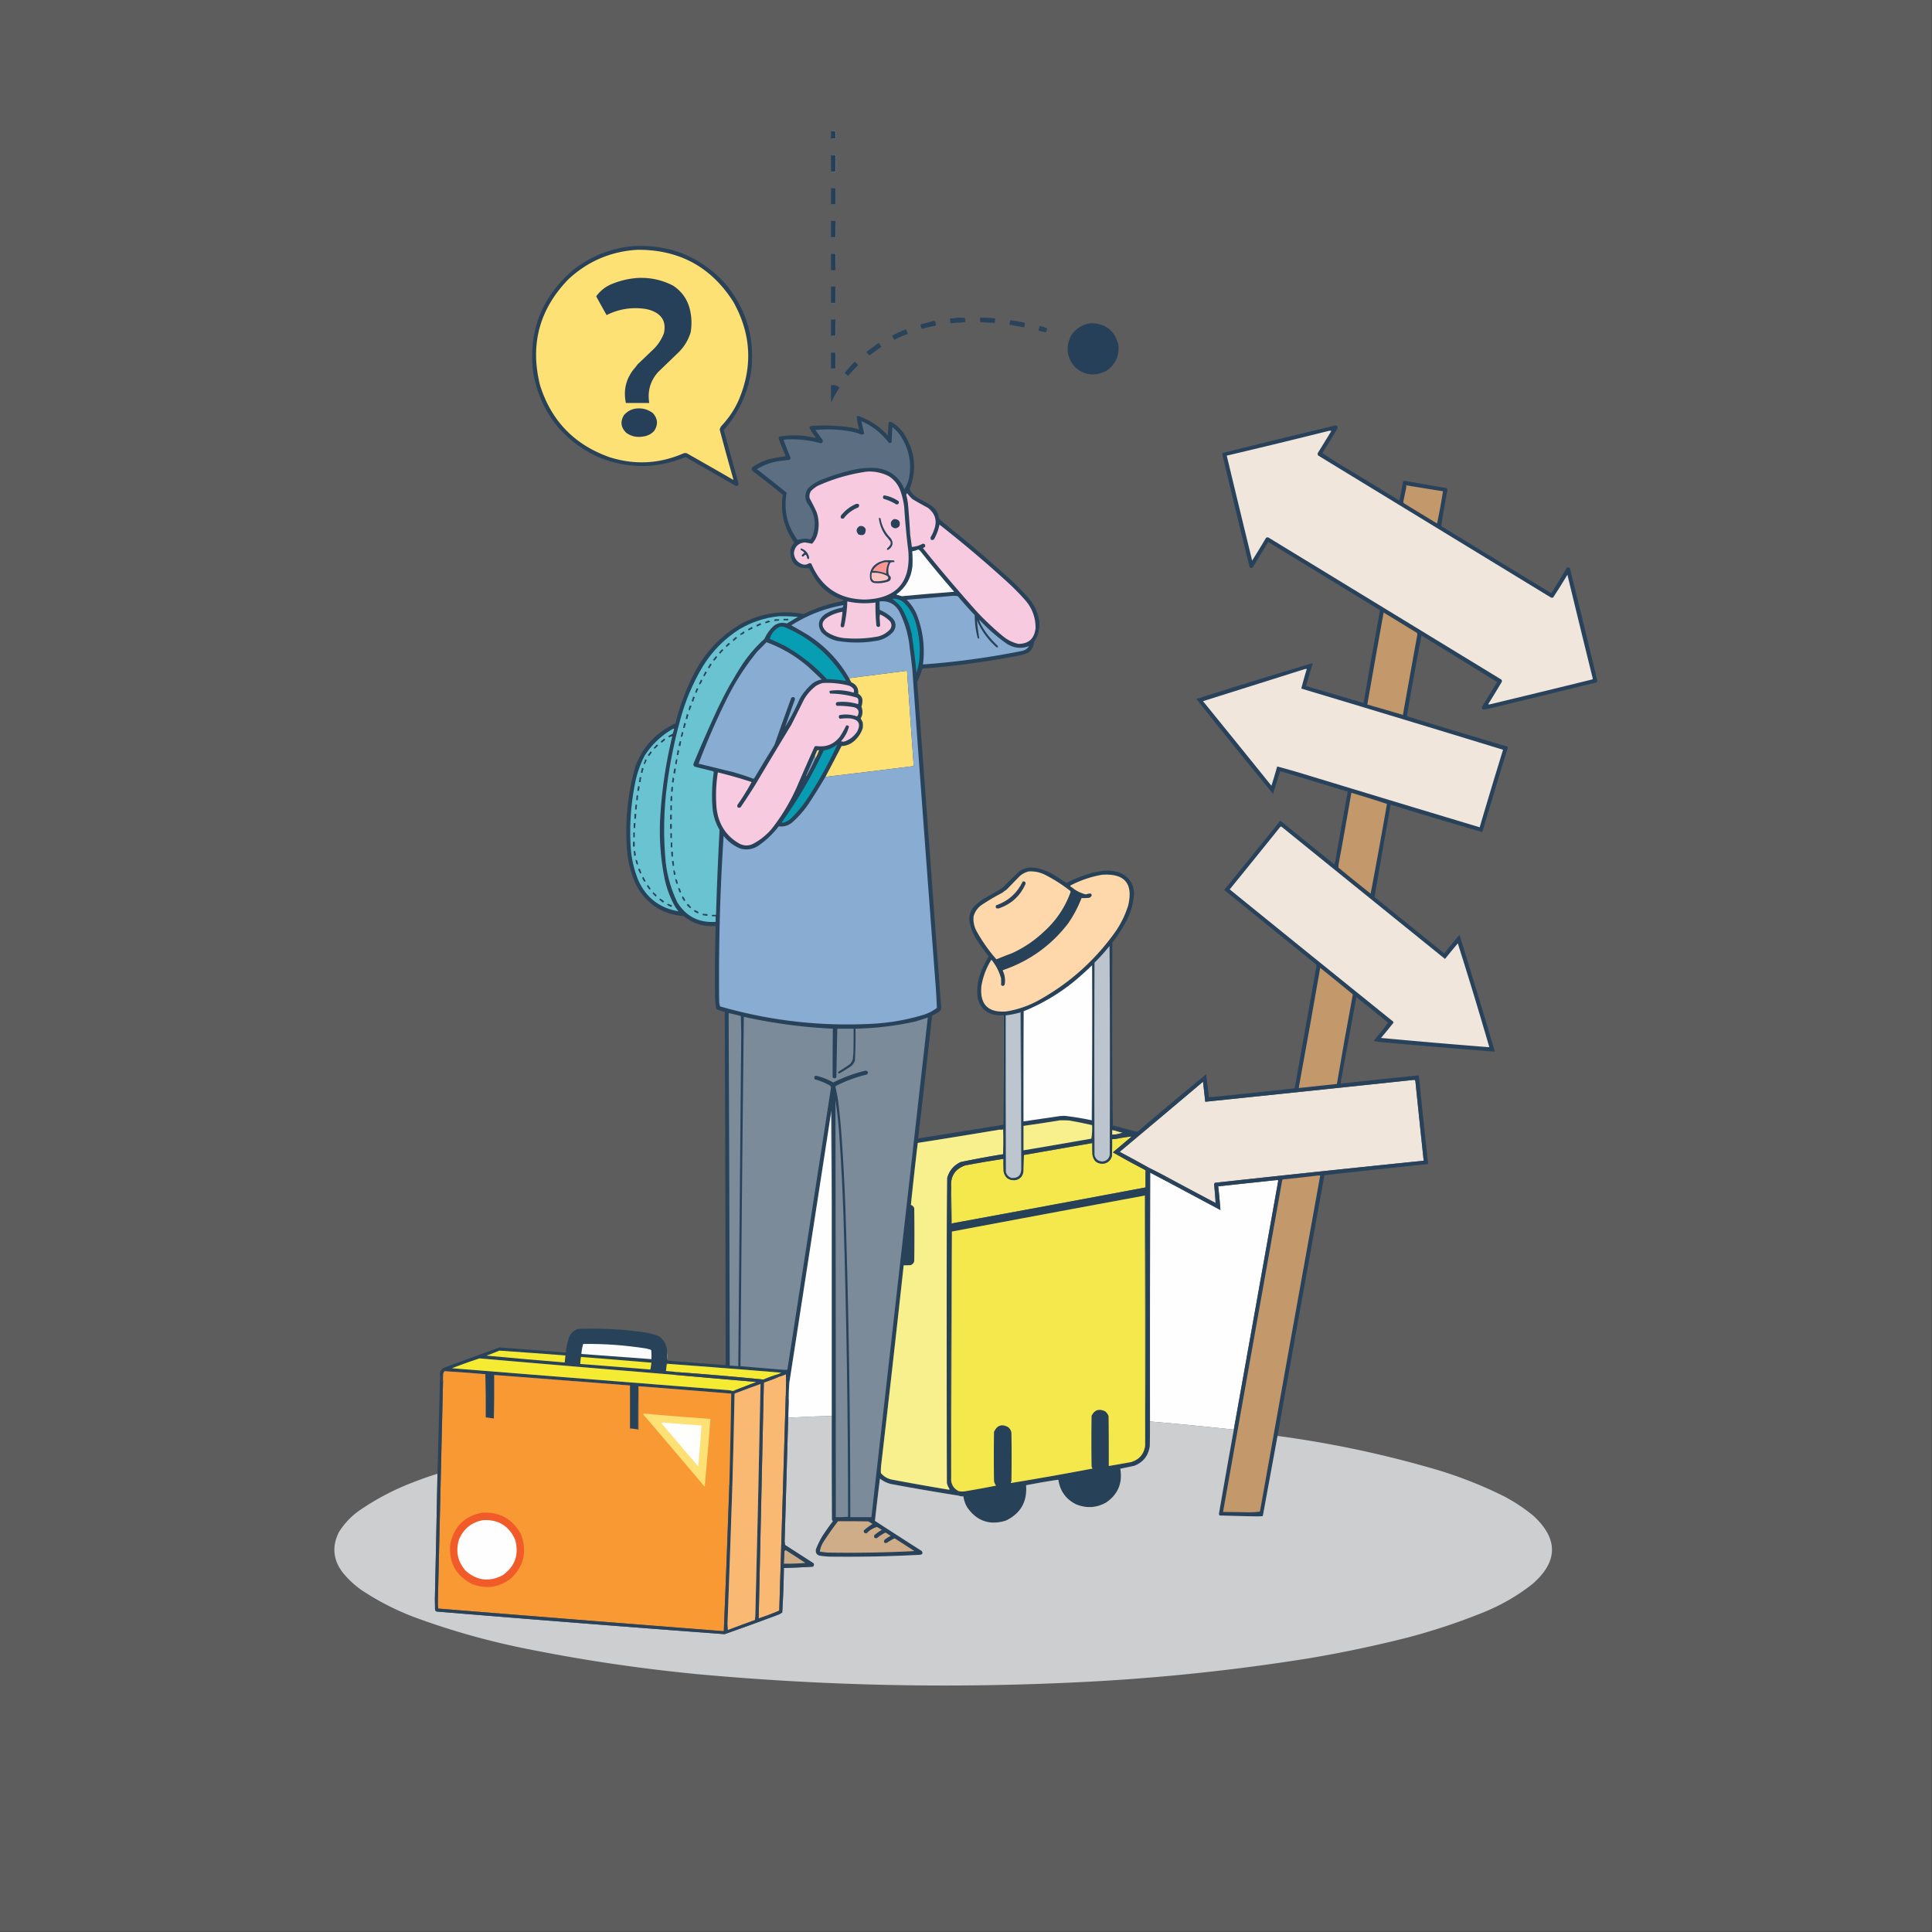 <svg xmlns="http://www.w3.org/2000/svg" width="5209" height="5209" style="shape-rendering:geometricPrecision;text-rendering:geometricPrecision;image-rendering:optimizeQuality;fill-rule:evenodd;clip-rule:evenodd">
    <rect width="100%" height="100%" fill="#333333" stroke="none"/>
    <path style="opacity:.206" fill="#fefefe" d="M-.5-.5h5209v5209H-.5V-.5Z"/>
    <path style="opacity:1" fill="#254058" d="M2240.5 353.5h12v20h-12v-20Z"/>
    <path style="opacity:1" fill="#6e7f90" d="M2240.5 353.5c4.13-.985 8.47-1.318 13-1v22c-4.53.318-8.87-.015-13-1h12v-20h-12ZM2240.5 418.5c4.13-.985 8.47-1.318 13-1v46c-4.53.318-8.87-.015-13-1h12v-44h-12Z"/>
    <path style="opacity:1" fill="#254058" d="M2240.5 418.5h12v44h-12v-44Z"/>
    <path style="opacity:1" fill="#5a6d81" d="M2240.5 507.5c4.13-.985 8.47-1.318 13-1v45c-4.53.318-8.87-.015-13-1h12v-43h-12Z"/>
    <path style="opacity:1" fill="#254058" d="M2240.5 507.5h12v43h-12v-43ZM2252.5 595.5v44h-12v-44h12Z"/>
    <path style="opacity:1" fill="#617286" d="M2252.5 595.5c1 14.824 1.33 29.824 1 45-4.53.318-8.87-.015-13-1h12v-44Z"/>
    <path style="opacity:1" fill="#667789" d="M2240.5 684.5c4.13-.985 8.47-1.318 13-1 .33 15.176 0 30.176-1 45v-44h-12Z"/>
    <path style="opacity:1" fill="#29425a" d="M1706.5 663.5c97.05-5.388 178.88 26.945 245.5 97 58.61 67.725 83.28 146.391 74 236-8.66 61.98-33.5 116.31-74.5 163 13.33 48.34 26.67 96.68 40 145-.68 4.85-3.34 6.69-8 5.5-45.04-25.85-90.04-51.68-135-77.5-80.68 32.71-161.02 31.88-241-2.5-92.96-45.67-149.46-119.51-169.5-221.5-14.62-111.857 20.21-204.69 104.5-278.5 48-38.498 102.67-60.664 164-66.5Z"/>
    <path style="opacity:1" fill="#fde175" d="M1718.5 673.5c112.39-.738 198.56 45.929 258.5 140 49.04 87.49 53.37 177.157 13 269-11.48 24.47-26.48 46.47-45 66-2.32 2.97-3.82 6.3-4.5 10 11.89 44.99 24.23 89.82 37 134.5-.33.17-.67.33-1 .5a13365 13365 0 0 0-125-71.5c-2.67-.67-5.33-.67-8 0-64.86 28.49-131.2 32.15-199 11-95.35-33.35-158.18-98.18-188.5-194.5-27.31-109.597-1.81-204.764 76.5-285.5 52.4-48.695 114.4-75.195 186-79.5Z"/>
    <path style="opacity:1" fill="#254058" d="M2240.5 684.5h12v44h-12v-44Z"/>
    <path style="opacity:1" fill="#264059" d="M1717.5 749.5c34.26-1.96 66.59 4.874 97 20.5 24.88 16.256 40.38 39.09 46.5 68.5 4.06 19.297 4.39 38.631 1 58-6.34 20.35-17 38.017-32 53-18.69 18.028-37.36 36.028-56 54-20.88 23.85-28.71 51.52-23.5 83h-63c-6.9-32.72-.4-62.39 19.5-89a203.94 203.94 0 0 0 12-15l45-43c11.44-11.873 20.11-25.54 26-41 6.49-29.184-4.01-49.351-31.5-60.5a97.757 97.757 0 0 0-25-6c-34.44-3.761-67.11 2.073-98 17.5a3651.007 3651.007 0 0 1-28-50.5c11.26-15.643 25.93-26.976 44-34 21.34-8.563 43.34-13.729 66-15.5Z"/>
    <path style="opacity:1" fill="#617285" d="M2252.5 772.5c1 14.824 1.33 29.824 1 45-4.53.318-8.87-.015-13-1h12v-44Z"/>
    <path style="opacity:1" fill="#254058" d="M2252.5 772.5v44h-12v-44h12Z"/>
    <path style="opacity:1" fill="#28425b" d="M2642.5 856.5c13.72-.192 27.39.474 41 2a54.784 54.784 0 0 0-1 12c-13.34-.549-26.67-1.216-40-2v-12Z"/>
    <path style="opacity:1" fill="#28435b" d="M2581.5 856.5c6.67-.166 13.34 0 20 .5.96 3.73 1.29 7.563 1 11.5l-40 3c-.43-4.324-.76-8.658-1-13 6.89.103 13.55-.564 20-2Z"/>
    <path style="opacity:1" fill="#254058" d="M2252.5 861.5v44h-12v-44h12Z"/>
    <path style="opacity:1" fill="#68798b" d="M2252.5 861.5c1 14.824 1.33 29.824 1 45-4.53.318-8.87-.015-13-1h12v-44Z"/>
    <path style="opacity:1" fill="#29435c" d="M2723.5 863.5a323.292 323.292 0 0 1 38 6.5c1.08.674 1.75 1.674 2 3-.75 3.163-1.42 6.33-2 9.5-13.36-2.147-26.7-4.481-40-7 .8-3.976 1.46-7.976 2-12Z"/>
    <path style="opacity:1" fill="#28425a" d="M2516.5 865.5c2.27-.359 4.1.308 5.5 2a98.56 98.56 0 0 0 1.5 8 4.942 4.942 0 0 1-1 2.5 415.775 415.775 0 0 0-36 8.5c-.67-.333-1.33-.667-2-1-.92-3.184-1.92-6.351-3-9.5.33-.5.67-1 1-1.5a631.79 631.79 0 0 0 34-9Z"/>
    <path style="opacity:1" fill="#264059" d="M2939.5 871.5c39.4-.396 64.56 18.271 75.5 56 3.92 30.972-6.91 55.138-32.5 72.5-30.67 15.65-58.84 12.15-84.5-10.5-22.12-26.041-25.46-54.374-10-85 12.39-18.572 29.55-29.572 51.5-33Z"/>
    <path style="opacity:1" fill="#2a445c" d="M2802.5 879.5c7.44.609 14.44 2.609 21 6l-3 10c-6.68-.403-13.35-1.736-20-4-.33-.333-.67-.667-1-1a34.185 34.185 0 0 0 3-11Z"/>
    <path style="opacity:1" fill="#29435b" d="M2440.5 888.5c1.18-.219 2.18.114 3 1a74.229 74.229 0 0 1 4 11c-11.67 3.948-23 8.781-34 14.5-1.28.684-2.45.517-3.5-.5l-4.5-9c.21-.586.54-1.086 1-1.5a758.604 758.604 0 0 1 34-15.5ZM2367.5 925.5c1.32-.17 2.49.163 3.5 1a35.916 35.916 0 0 0 5.5 8.5 1763.728 1763.728 0 0 0-32.5 23.5c-2.33-2.667-4.67-5.333-7-8-.75-1.135-.58-2.135.5-3a9429.932 9429.932 0 0 0 30-22Z"/>
    <path style="opacity:1" fill="#254058" d="M2240.5 950.5h12v43h-12v-43Z"/>
    <path style="opacity:1" fill="#586b7f" d="M2240.5 950.5c4.13-.985 8.47-1.318 13-1v45c-4.53.318-8.87-.015-13-1h12v-43h-12Z"/>
    <path style="opacity:1" fill="#27425a" d="M2304.5 975.5c3.26 2.597 6.26 5.597 9 9-9.4 9.392-18.4 19.06-27 29-3.03-2.7-6.03-5.36-9-8a286.77 286.77 0 0 1 27-30Z"/>
    <path style="opacity:1" fill="#27415a" d="M2240.5 1038.5c4.68-.17 9.35 0 14 .5 2.83 2.25 5.83 4.25 9 6a265.297 265.297 0 0 0-22.5 40.5c-.5-15.66-.67-31.33-.5-47Z"/>
    <path style="opacity:1" fill="#274059" d="M1714.5 1101.5c17.1-2.02 32.43 2.15 46 12.5 13.2 14.96 14.37 30.8 3.5 47.5-8.18 8.96-18.34 14.12-30.5 15.5-16.46 2.92-31.46-.41-45-10-14.61-14.12-16.77-29.95-6.5-47.5 8.66-10.08 19.5-16.08 32.5-18Z"/>
    <path style="opacity:1" fill="#28425a" d="M2693.5 3034.5c-1.42 1.75-3.09 3.42-5 5-.5 1.22-.83 2.38-1 3.5 2.02 1.22 4.02 1.38 6 .5 1.02.69 2.02 1.36 3 2-73.81 12.36-147.81 24.36-222 36a9143.24 9143.24 0 0 0-18.5 167c4.33 1.67 7.33 4.67 9 9 .67 47.67.67 95.33 0 143-1.41 5.07-4.57 8.57-9.5 10.5-6.32.5-12.66.67-19 .5a77528.85 77528.85 0 0 1-60.5 537 145.07 145.07 0 0 0-1 23c7.51 9.01 17.01 14.84 28.5 17.5 51.54 9.77 103.21 18.94 155 27.5.67-.33 1.33-.67 2-1a51.36 51.36 0 0 1-7-15c2.42-1.95 4.92-3.61 7.5-5-.4 3.17 1.1 3.84 4.5 2 3.12 10.78 9.78 18.45 20 23-1.98-.12-3.65.55-5 2 1.79.21 3.46.21 5 0-2.11 2.12-2.78 4.45-2 7-.67.33-1.33.67-2 1 1.1.68 2.1 1.34 3 2a6535.001 6535.001 0 0 1-183-31.5c-10.77-2.72-20.44-7.55-29-14.5-4.76 38.02-9.26 76.02-13.5 114 42.08 27.29 84.25 54.46 126.5 81.5 3.41 5.84 1.75 9.17-5 10a3659.64 3659.64 0 0 1-245 5c-7.34-.56-14.68-1.22-22-2-11.07-1.4-15.57-7.57-13.5-18.5 4.53-11.4 9.87-22.4 16-33a609.95 609.95 0 0 1 29.5-42c-1.03-1.2-1.86-2.53-2.5-4-.5-93.33-.67-186.67-.5-280v-574c.17-83 0-166-.5-249-.44 2.37-.94 4.7-1.5 7-37.39 242.67-74.89 485.34-112.5 728a598.21 598.21 0 0 0-1.5 44c-.8 1.45-1.3 3.12-1.5 5a7.379 7.379 0 0 1-2-3c-.33 2.67-.67 5.33-1 8-.23-4.33-1.06-8.49-2.5-12.5-.12-1.28.38-2.45 1.5-3.5.33 1.33.67 2.67 1 4 .66-3.03.16-5.87-1.5-8.5.78-1.07.61-2.24-.5-3.5-.33 1.33-.67 2.67-1 4-.46-.59-.63-1.26-.5-2 .59-18.67.76-37.33.5-56-6.33 2.83-12.83 5.16-19.5 7-1.43-.08-2.76.25-4 1-.81-1.78-1.98-2.44-3.5-2-.67 3.08-2.51 4.25-5.5 3.5 1.33-1 1.33-2 0-3a8.152 8.152 0 0 0 4-2.5c.59.21 1.09.54 1.5 1 1.65-2.32 3.15-3.99 4.5-5 3.31-1.39 6.64-2.89 10-4.5-100.3-8.27-200.63-16.1-301-23.5-2.45-.97-5.11-1.31-8-1v3c-.56 5.68-1.22 11.35-2 17 10.05.56 20.05 1.56 30 3-.96 1.94-.29 3.44 2 4.5-2.52 1.4-5.02 1.9-7.5 1.5-.31-.81-.81-1.47-1.5-2-1.2.35-1.2.85 0 1.5-.95.62-1.78.45-2.5-.5-.46.59-.63 1.26-.5 2-174.2-14.25-348.37-28.92-522.5-44-25.03 8.23-49.86 17.07-74.5 26.5 248.31 19.81 496.64 39.47 745 59 4.12.33 8.12 1.16 12 2.5.92-.63 1.92-.96 3-1 2.42-.31 4.76.03 7 1-.67.33-1.33.67-2 1 1.35 1.02 2.02 2.36 2 4-1.64.66-3.3 1.33-5 2-1.57 83.35-3.57 166.68-6 250-.62-.11-1.12-.44-1.5-1-.33 1.33-.67 2.67-1 4-1.84 1.33-2.34 1.17-1.5-.5-3.37-2.61-4.71-6.11-4-10.5 2.03-80.66 3.7-161.33 5-242-83.3-6.89-166.64-13.55-250-20-1 38.5-1.33 77.16-1 116h-4a139.2 139.2 0 0 0-18-2v-116c-120.66-9.5-241.33-18.83-362-28-1.42-.95-3.09-1.28-5-1v118c-7.36-.84-14.69-1.84-22-3 .33-38.91 0-77.74-1-116.5-36.66-3.2-73.32-5.87-110-8-1.82 1.8-2.98 3.97-3.5 6.5-.5 6.32-.67 12.66-.5 19-1.88-.11-2.21.39-1 1.5-.75 1.49-1.59 1.65-2.5.5-.33-5.33-.67-10.67-1-16-.5 3.65-.67 7.32-.5 11h-3v-9c-1.91-11.02 2.09-18.85 12-23.5 49.33-18 98.67-36 148-54 59.67 4.31 119.33 8.81 179 13.5a210.16 210.16 0 0 1 7.5-37c4.04-12.7 12.2-21.53 24.5-26.5 59.92-2.31 119.58.69 179 9 14.04 2.26 27.71 5.93 41 11 13.96 11 20.96 25.5 21 43.5-.63 7.74.04 15.08 2 22 51.98 4.22 103.98 8.22 156 12-.39-317.33-1.22-634.67-2.5-952-7.24-2.03-14.41-4.36-21.5-7-1.43-1.72-2.27-3.72-2.5-6-.41-7.02-1.08-14.02-2-21-.87-66.01-.37-132.01 1.5-198-32.31 2.59-60.98-6.24-86-26.5-56.61-4.53-98.78-31.37-126.5-80.5-15.81-32.84-24.81-67.51-27-104-4.92-74.39 2.75-147.39 23-219 20.1-53.44 56.1-92.1 108-116 12.71-51.47 31.71-100.47 57-147 30.22-53.22 72.05-94.72 125.5-124.5 51.9-26.25 106.4-34.08 163.5-23.5 33.88-16.7 69.38-28.36 106.5-35v-3c-31.17-9.68-56-28.01-74.5-55a456.582 456.582 0 0 1-17.5-30.5c-35.43 1.9-52.26-14.93-50.5-50.5 2.34-6.85 5.84-13.02 10.5-18.5-27.62-38.8-37.95-81.8-31-129a3716.405 3716.405 0 0 0-81-64c-4-3.67-4-7.33 0-11 16.1-11.15 33.77-18.82 53-23a849.39 849.39 0 0 1 36-6 951.698 951.698 0 0 1-18.5-45.5c-.94-2.85-.44-5.35 1.5-7.5 32.03-5.26 63.86-4.1 95.5 3.5.83-.33 1.67-.67 2.5-1a211.275 211.275 0 0 1-17-25.5c-.01-1.81.66-3.31 2-4.5 2.94-.74 5.94-1.24 9-1.5a510.26 510.26 0 0 1 104 5c5.85 1.42 11.68 2.92 17.5 4.5.5-.33 1-.67 1.5-1-3.61-10.76-5.78-21.76-6.5-33 1.13-1.44 2.63-2.11 4.5-2 30.98 11.06 57.48 28.73 79.5 53 .27-11.69.93-23.36 2-35 2.15-1.94 4.65-2.44 7.5-1.5 15.83 9.17 28.33 21.67 37.5 37.5 26.95 45.64 30.78 93.14 11.5 142.5 2.68 7.7 7.35 14.03 14 19l10 7a335.388 335.388 0 0 1 37 21c10.73 8.63 16.9 19.79 18.5 33.5a948.89 948.89 0 0 0 56.5 46.5c48.22 39.88 95.55 80.88 142 123a727.753 727.753 0 0 1 44.5 46.5c14.14 17.28 23.14 36.94 27 59 2.49 20.85-2.18 39.85-14 57-1.04 11.58-5.87 21.08-14.5 28.5a84.907 84.907 0 0 1-24 8 2244.906 2244.906 0 0 1-259.5 35.5c-1.66.18-2.99.84-4 2-3.22 11.77-7.55 23.1-13 34 21.45 292.15 42.95 584.31 64.5 876.5.52 6.09-1.81 10.76-7 14-5.75 3.29-11.59 6.46-17.5 9.5a41711.41 41711.41 0 0 1-37.5 331c72.67-11.67 145.34-23.33 218-35Z"/>
    <path style="opacity:1" fill="#89acd2" d="M2066.5 1731.5c42.7 15.68 81.03 38.51 115 68.5 11.33 10.67 22.67 21.33 34 32-8.69 1.68-16.69 5.01-24 10-14.41 12.07-26.24 26.24-35.5 42.5a569.405 569.405 0 0 1-39 75c8.44-24.3 17.1-48.63 26-73 .84-5.69-1.66-7.86-7.5-6.5l-2.5 2.5a14125.21 14125.21 0 0 0-45 126 6111.447 6111.447 0 0 0-54.5 90c-1.22 1.11-2.56 1.28-4 .5a788.747 788.747 0 0 0-52-17c-31.34-7.67-62.67-15.33-94-23 22.48-59.49 47.98-117.99 76.5-175.5 22.6-45.57 49.93-87.9 82-127 8.37-8.2 16.54-16.54 24.5-25Z"/>
    <path style="opacity:1" fill="#079db2" d="M2103.5 1689.5c3.35-.17 6.68 0 10 .5 71.59 29.75 127.25 77.92 167 144.5-.83.33-1.67.67-2.5 1a405.692 405.692 0 0 0-48.5-4.5c-33.4-36.1-71.4-66.1-114-90-13.21-6.44-26.55-12.61-40-18.5 4.11-15.13 13.44-26.13 28-33Z"/>
    <path style="opacity:1" fill="#6ac3d1" d="M2099.5 1661.5c17.36-.32 34.69.18 52 1.5-9.95 5.93-19.95 11.93-30 18-13.22-3.87-25.22-1.53-36 7-10.57 9.88-18.73 21.38-24.5 34.5-21.57 19.52-40.57 41.19-57 65-25.79 39.22-48.79 80.22-69 123-22.63 48.88-44.3 98.22-65 148-1.12 3.46-.29 6.29 2.5 8.5l48 12c2.07.12 3.41 1.12 4 3-4.78 31.69-5.94 63.52-3.5 95.5 1.75 21.49 8.09 41.49 19 60-4.01 76.28-7.18 152.61-9.5 229h-11v4h10v15c-45.31 3.1-79.81-14.57-103.5-53-16.19-33.59-26.53-68.92-31-106-6.96-71.49-5.63-142.82 4-214 7.68-56.75 19.01-112.75 34-168 13.67-52.35 34.33-101.68 62-148 25.45-41.12 58.62-74.62 99.5-100.5 32.63-19.05 67.63-30.55 105-34.5Z"/>
    <path style="opacity:1" fill="#28455e" d="M1946.5 1750.5c1.7.19 3.03 1.02 4 2.5-3.2 2.87-6.04 6.04-8.5 9.5-1.49-.66-2.65-1.66-3.5-3 2.69-3.02 5.36-6.02 8-9Z"/>
    <path style="opacity:1" fill="#294860" d="M1964.5 1733.5c1.7.19 3.03 1.02 4 2.5-2.87 3.2-6.04 6.04-9.5 8.5-1.02-.85-1.86-1.85-2.5-3 2.38-3.05 5.05-5.71 8-8Z"/>
    <path style="opacity:1" fill="#294760" d="M1983.5 1717.5c1.7.19 3.03 1.02 4 2.5-3.07 2.95-6.24 5.78-9.5 8.5-1.24-.9-2.07-2.07-2.5-3.5 2.54-2.71 5.21-5.21 8-7.5Z"/>
    <path style="opacity:1" fill="#294860" d="M2004.5 1702.5c2.11.55 2.94 1.89 2.5 4-3 3.08-6.5 4.92-10.5 5.5-1.23-1.18-1.23-2.35 0-3.5 2.99-1.67 5.66-3.67 8-6Z"/>
    <path style="opacity:1" fill="#28465f" d="M2026.5 1690.5c2.47.78 3.14 2.28 2 4.5-3.11 1.64-6.27 3.14-9.5 4.5-2.01-.98-2.51-2.32-1.5-4a58.31 58.31 0 0 0 9-5ZM2048.5 1680.5c2.09-.05 3.42.95 4 3-3.63 2.4-7.46 4.4-11.5 6-1.4-1.65-1.57-3.31-.5-5 2.86-1.16 5.53-2.49 8-4Z"/>
    <path style="opacity:1" fill="#27445d" d="M2070.5 1673.5c2.79-.42 4.79.58 6 3a81.598 81.598 0 0 1-12 4c-.76-1.13-1.43-2.29-2-3.5 2.81-.98 5.48-2.15 8-3.5Z"/>
    <path style="opacity:1" fill="#27445c" d="M2090.5 1669.5h10v4c-4.36.09-8.69.42-13 1v-4c1.29.24 2.29-.1 3-1Z"/>
    <path style="opacity:1" fill="#25415a" d="M2112.5 1668.5h13v4h-13v-4Z"/>
    <path style="opacity:1" fill="#079cb1" d="M2405.5 1614.5c11.39-1.04 21.72 2.12 31 9.5 15.83 15.49 26.67 33.99 32.5 55.5 10.05 34.41 13.05 69.41 9 105-1.7 10.13-4.03 20.13-7 30-3.3-35.46-7.64-70.8-13-106-5.61-25.18-14.95-48.85-28-71-7.08-8.91-15.25-16.58-24.5-23Z"/>
    <path style="opacity:1" fill="#f6cadf" d="M2284.5 1621.5c25.15 5.38 50.48 6.38 76 3-.45 21.06.38 42.06 2.5 63 3.59 3.82 6.92 3.82 10 0-.37-7.48-.87-14.98-1.5-22.5.33-2.83.67-5.67 1-8.5 10.41 4.58 19.57 10.91 27.5 19 4.59 6.97 4.59 13.97 0 21-8.87 9.69-19.7 16.19-32.5 19.5-27.43 5.2-55.09 6.87-83 5-19.98-.57-38.31-6.24-55-17-16.99-15.42-15.65-29.09 4-41 11.89-6.79 24.55-11.29 38-13.5a333.252 333.252 0 0 1-5 36c0 4.68 2.33 6.51 7 5.5 1.17-.5 2-1.33 2.5-2.5 4.88-22.06 7.72-44.39 8.5-67Z"/>
    <path style="opacity:1" fill="#89acd2" d="M2568.5 1606.5c4.71-.33 9.38.01 14 1 14.61 17.45 29.78 34.45 45.5 51 .04 21.02 2.71 41.69 8 62 1.36.88 2.86 1.21 4.5 1a560.2 560.2 0 0 1-6.5-49c12.12 28.11 29.62 52.27 52.5 72.5 1.29.49 2.63.66 4 .5.29-1.79-.05-3.45-1-5-16.98-15.48-31.15-33.14-42.5-53-3.21-5.41-5.54-11.07-7-17 22.43 24.11 46.93 45.61 73.5 64.5 19.29 12.52 39.62 14.85 61 7-4.41 7.05-10.75 11.38-19 13a2125.572 2125.572 0 0 1-267 36.5c5.66-46.06.16-90.73-16.5-134-6.43-15.42-15.6-28.92-27.5-40.5 41.5-3.3 82.84-6.8 124-10.5Z"/>
    <path style="opacity:1" fill="#fdfdfd" d="M2475.5 1481.5c2.54.97 4.71 2.63 6.5 5 29.21 37.07 59.38 73.4 90.5 109-47.03 3.57-94.03 7.57-141 12-4.95-1.59-9.95-3.09-15-4.5 25.38-18.75 39.88-43.92 43.5-75.5.82-13.71.65-27.38-.5-41 5.68-.9 11.01-2.56 16-5Z"/>
    <path style="opacity:1" fill="#f7cadf" d="M2445.5 1329.5c4.4 5.9 9.4 11.4 15 16.5 13.54 7.93 27.2 15.6 41 23 20.62 15.86 26.12 36.02 16.5 60.5a87.253 87.253 0 0 1-9 19c-.43 7.25 2.57 9.25 9 6 7.18-12.55 12.18-25.89 15-40a3189.204 3189.204 0 0 1 192.5 163.5 634.974 634.974 0 0 1 41.5 43.5c17.17 21.33 25.5 45.66 25 73-3.37 27.71-18.87 41.55-46.5 41.5-16.14-3.9-30.48-11.24-43-22-23.71-19.7-46.21-40.87-67.5-63.5a4491.929 4491.929 0 0 1-146.5-172.5c1.75-1.29 3.58-2.46 5.5-3.5 1.48-5.84-.69-8.67-6.5-8.5-9.14 5.2-18.81 8.03-29 8.5-1.42-10.99-2.92-21.99-4.5-33a2564.34 2564.34 0 0 0-6-84c-1.02-7.6-2.52-15.1-4.5-22.5.26-2.01.92-3.84 2-5.5ZM2337.5 1271.5c20.84-1.14 40.51 3.02 59 12.5 14.15 9.16 24.32 21.66 30.5 37.5 5.38 14.91 9.04 30.25 11 46 2.39 39.45 6.06 78.78 11 118 6.89 84.45-32.11 128.12-117 131-69.52-.82-117.69-33.16-144.5-97-2.27-1.04-4.6-1.21-7-.5-5.62 3.74-11.62 4.4-18 2-13.46-5.46-20.79-15.46-22-30 2.26-17.25 12.09-26.75 29.5-28.5 6.62 1 13.12 2.16 19.5 3.5 7.93-8.7 13.1-18.86 15.5-30.5 3.81-18.25 2.81-36.25-3-54a502.226 502.226 0 0 0-19-38c-1.51-7.26-.18-13.92 4-20a85.36 85.36 0 0 1 17.5-13.5c42.61-19.27 86.95-32.1 133-38.5Z"/>
    <path style="opacity:1" fill="#2c435b" d="M2385.5 1510.5c8.34-.17 16.67 0 25 .5.88 1.36 1.21 2.86 1 4.5-3.61-.29-7.11.04-10.5 1-5.69 9.75-7.36 20.08-5 31 .86 2.87 2.53 5.2 5 7 1.96 6.57-.2 11.07-6.5 13.5-12.02 4.09-24.35 5.42-37 4-6.03-1.02-9.86-4.52-11.5-10.5-3.22-21.81 5.28-37.31 25.5-46.5 4.75-1.64 9.42-3.14 14-4.5Z"/>
    <path style="opacity:1" fill="#fcc2c0" d="M2350.5 1544.5c14.1-1.35 27.43 1.15 40 7.5 5.69 3.55 6.02 7.22 1 11-11.04 3.67-22.37 5-34 4-4.27-1.68-6.77-4.85-7.5-9.5-.63-4.37-.46-8.7.5-13Z"/>
    <path style="opacity:1" fill="#fb9692" d="M2387.5 1515.5c2.75-.31 5.41.02 8 1-4.6 9.66-6.6 19.66-6 30-11.9-4.61-24.23-7.11-37-7.5 8.04-13.2 19.71-21.04 35-23.5Z"/>
    <path style="opacity:1" fill="#2a435c" d="M2159.5 1478.5c10.98 3.48 18.15 10.81 21.5 22 .76 2.27.59 4.44-.5 6.5-1.28.68-2.45.52-3.5-.5a54.79 54.79 0 0 1-2-7c-.64-1.8-1.8-3.14-3.5-4a31.31 31.31 0 0 0-5 4.5c-3.61 1.25-5.11.09-4.5-3.5a55.82 55.82 0 0 1 6.5-6c-2.12-3.45-5.12-5.78-9-7-1.17-1.67-1.17-3.33 0-5ZM2369.5 1396.5c1.64-.21 3.14.12 4.5 1 3.46 20.59 12.46 38.25 27 53 8.75 12.28 6.92 22.78-5.5 31.5-1.29.49-2.63.66-4 .5-.16-1.37.01-2.71.5-4 3.72-3.12 6.72-6.78 9-11 .67-2.33.67-4.67 0-7a148.43 148.43 0 0 0-13-16c-10.45-14.52-16.61-30.52-18.5-48Z"/>
    <path style="opacity:1" fill="#29425b" d="M2317.5 1418.5c7.55-1.47 13.05 1.19 16.5 8 .56 14.45-5.94 19.29-19.5 14.5-7.44-8.75-6.44-16.25 3-22.5Z"/>
    <path style="opacity:1" fill="#28415a" d="M2410.5 1399.5c12.99.16 17.83 6.49 14.5 19-6.78 7.48-13.78 7.81-21 1-4.4-8.86-2.23-15.52 6.5-20Z"/>
    <path style="opacity:1" fill="#28425a" d="M2308.5 1358.5c7.94-.56 9.94 2.6 6 9.5-16.19 6.19-29.52 16.19-40 30-6.36 1.48-8.86-1.02-7.5-7.5 11.14-14.32 24.97-24.99 41.5-32Z"/>
    <path style="opacity:1" fill="#29425b" d="M2383.5 1335.5c14.33 2.41 27.49 7.74 39.5 16 1.48 5.84-.69 8.67-6.5 8.5a128.814 128.814 0 0 0-34-15c-2.75-3.45-2.41-6.61 1-9.5Z"/>
    <path style="opacity:1" fill="#5c6e82" d="M2322.5 1135.5c29.78 13.05 54.45 32.55 74 58.5 3.33 1.21 5.83.38 7.5-2.5.49-13.34 1.16-26.68 2-40 9.08 7.08 16.75 15.41 23 25 21.97 34.5 29.3 71.83 22 112-2.52 11.03-6.69 21.37-12.5 31-13.7-33.19-38.36-52.35-74-57.5a229.36 229.36 0 0 0-56 3 558.065 558.065 0 0 0-95 29c-13.46 5.47-25.3 13.31-35.5 23.5-8.24 13.12-8.57 26.45-1 40 20.12 26.41 24.79 55.41 14 87-1.43 3.88-3.6 7.22-6.5 10a38.771 38.771 0 0 0-13.5-2c-7.14.03-13.98 1.2-20.5 3.5-28.15-38.12-37.99-80.62-29.5-127.5a3689.871 3689.871 0 0 0-80.5-63.5c18.79-11.49 39.12-18.82 61-22 8.65-1.13 17.32-2.13 26-3 3.38-1.03 4.54-3.2 3.5-6.5-6.16-15.66-12.33-31.32-18.5-47 1.58-.8 3.24-1.3 5-1.5 30.82-1.88 61.15 1.12 91 9 7.47 2.51 10.64.01 9.5-7.5l-19.5-27c33.2-3.51 66.2-2.01 99 4.5 7.91 1.56 15.58 3.89 23 7 2.33.67 4.67.67 7 0 1.39-.96 2.06-2.29 2-4-2.41-10.49-4.75-20.99-7-31.5Z"/>
    <path style="opacity:1" fill="#28455d" d="M1929.5 1769.5c2.13-.35 3.47.48 4 2.5a55.944 55.944 0 0 1-8 9.5c-1.15-.64-2.15-1.48-3-2.5 2.55-3.04 4.88-6.21 7-9.5ZM1914.5 1789.5c2.13-.35 3.47.48 4 2.5-2.15 3.49-4.32 6.99-6.5 10.5a23.215 23.215 0 0 0-3.5-3c2.45-3.11 4.45-6.44 6-10Z"/>
    <path style="opacity:1" fill="#fde175" d="M2225.5 2094.5c14.64-27.51 29.14-55.17 43.5-83 11.71-.46 22.21-4.29 31.5-11.5 12.06-9.72 20.56-21.89 25.5-36.5.67-5.33.67-10.67 0-16a158.21 158.21 0 0 0-5.5-10.5c5.78-10.2 6.45-20.7 2-31.5 2.36-6.81 3.19-13.81 2.5-21-1.79-6.13-5.46-10.79-11-14 1.09-14.9-5.24-25.24-19-31-1.86-3.72-3.69-7.39-5.5-11 51.99-6.74 103.99-13.41 156-20 5.95 85.67 11.95 171.34 18 257-79.3 10-158.63 19.66-238 29Z"/>
    <path style="opacity:1" fill="#28465f" d="M1901.5 1810.5c1.88.21 3.22 1.21 4 3-1.93 3.53-4.1 6.87-6.5 10-1.5-.17-2.33-1-2.5-2.5 1.56-3.61 3.22-7.11 5-10.5ZM1889.5 1832.5c1.81.07 3.14.91 4 2.5-1.32 4.16-3.49 7.66-6.5 10.5-1.28-.11-2.11-.78-2.5-2 1.95-3.57 3.62-7.24 5-11Z"/>
    <path style="opacity:1" fill="#f7cadf" d="M2218.5 1841.5c23.01-1.2 45.67.97 68 6.5 6.43 1.63 11.6 5.13 15.5 10.5.82 3.05.65 6.05-.5 9-21.32-6.43-42.82-8.1-64.5-5-.94 2.85-.44 5.35 1.5 7.5 24.58.25 48.58 3.91 72 11a11.42 11.42 0 0 1 3.5 4.5c.63 4.37.46 8.7-.5 13-18.58-5.64-37.58-7.47-57-5.5-4 3.33-4 6.67 0 10 15.81-.21 31.48 1.12 47 4 10.58 3.68 13.75 10.84 9.5 21.5-.83 1-1.67 2-2.5 3-15.32-5.25-30.99-6.42-47-3.5-2.84 3.62-2.51 6.95 1 10 9.23-1.39 18.56-1.73 28-1 22.98 3.14 29.15 14.97 18.5 35.5-8.27 12.55-19.44 21.38-33.5 26.5-3.38.82-6.72.66-10-.5 10.62-11.58 17.79-24.91 21.5-40-2-2.42-4.5-3.26-7.5-2.5a256.907 256.907 0 0 1-16.5 29.5c-16.07 20.95-37.24 29.61-63.5 26-2.19-.17-4.03.49-5.5 2a7638.046 7638.046 0 0 0-47 107c-18.21 41.45-41.21 79.78-69 115-14.58 16.93-31.75 30.43-51.5 40.5-11.5 4.92-22.83 4.59-34-1-29.9-16.57-49.4-41.41-58.5-74.5-1.76-7.25-3.1-14.59-4-22a394.04 394.04 0 0 1 3.5-96c30.7 7.46 61.04 16.12 91 26a596.127 596.127 0 0 1-38.5 62c-.81 6.5 2.02 8.67 8.5 6.5 13.56-19.9 26.73-40.06 39.5-60.5 32.42-54.5 65.08-108.83 98-163 11.33-22.67 22.67-45.33 34-68 8.41-14.31 19.24-26.47 32.5-36.5 5.77-3.4 11.77-5.9 18-7.5Z"/>
    <path style="opacity:1" fill="#26435c" d="M1878.5 1855.5c1.81.07 3.14.91 4 2.5-1.55 3.59-3.21 7.09-5 10.5-1.4-.37-2.4-1.2-3-2.5 1.21-3.58 2.54-7.08 4-10.5Z"/>
    <path style="opacity:1" fill="#28465e" d="M1868.5 1878.5c1.81-.01 3.48.49 5 1.5a33.806 33.806 0 0 0-4 11.5c-1.98.12-3.65-.55-5-2 1.74-3.55 3.07-7.22 4-11Z"/>
    <path style="opacity:1" fill="#28475f" d="M1859.5 1902.5c1.79-.29 3.45.05 5 1-1.67 4.01-3.34 8.01-5 12-1.4-.37-2.4-1.2-3-2.5.93-3.54 1.93-7.04 3-10.5Z"/>
    <path style="opacity:1" fill="#29475f" d="M1851.5 1925.5c1.68.39 3.35.89 5 1.5a44.61 44.61 0 0 0-3 11.5h-5c1.21-4.29 2.21-8.62 3-13Z"/>
    <path style="opacity:1" fill="#294860" d="M1844.5 1949.5c1.98-.12 3.65.55 5 2a34.15 34.15 0 0 0-3 11h-5c1.16-4.29 2.16-8.63 3-13Z"/>
    <path style="opacity:1" fill="#27445d" d="M1838.5 1973.5c1.21.73 2.54 1.07 4 1-.67 3.69-1.51 7.35-2.5 11-1.36.88-2.86 1.21-4.5 1 .79-4.38 1.79-8.71 3-13Z"/>
    <path style="opacity:1" fill="#6ac3d0" d="M1815.5 1964.5c1-.03 1.66.47 2 1.5-1.26 4.2-2.59 8.37-4 12.5-4.16 1.91-8.16 4.08-12 6.5 1.12 1.07 2.12 2.24 3 3.5 2.46-2.26 5.12-3.26 8-3-17.4 72-28.24 145-32.5 219-3.01 55.52.99 110.52 12 165 5.3 24.92 13.97 48.58 26 71 3.17 6 7 11.5 11.5 16.5-50.89-8.55-87.06-36.38-108.5-83.5-12.85-31.73-19.85-64.73-21-99-2.73-57.62 1.94-114.62 14-171a279.26 279.26 0 0 1 24-66c19.93-30.77 45.76-55.1 77.5-73Z"/>
    <path style="opacity:1" fill="#26425b" d="M1790.5 1991.5c1.95.75 2.78 2.09 2.5 4-3 2.33-6 4.67-9 7-1.68-.97-2.34-2.3-2-4 3.02-2.2 5.86-4.53 8.5-7Z"/>
    <path style="opacity:1" fill="#28455e" d="M1832.5 1998.5h4c-.83 4.31-1.49 8.64-2 13-2.16.38-3.83-.28-5-2 1.21-3.62 2.21-7.29 3-11Z"/>
    <path style="opacity:1" fill="#26435c" d="M1770.5 2007.5c1.7.19 3.03 1.02 4 2.5l-8 8c-2.63.92-3.8.09-3.5-2.5 2.7-2.54 5.2-5.2 7.5-8Z"/>
    <path style="opacity:1" fill="#079cb1" d="M2257.5 2007.5c-23.84 51.99-51.67 101.99-83.5 150-11.99 17.34-25.49 33.5-40.5 48.5-6.5 6.25-14.17 10.42-23 12.5-1-.33-2-.67-3-1 43.66-60.95 81.5-125.62 113.5-194 13.6-2.36 25.77-7.69 36.5-16Z"/>
    <path style="opacity:1" fill="#294961" d="M1826.5 2022.5c2.21-.21 3.88.62 5 2.5a23.561 23.561 0 0 0-2 10.5h-5c1.09-4.26 1.75-8.59 2-13Z"/>
    <path style="opacity:1" fill="#27445d" d="M1753.5 2026.5c1.85-.28 3.18.39 4 2-2.31 3.47-4.81 6.81-7.5 10a20.46 20.46 0 0 1-3.5-2.5c2.46-3.11 4.8-6.27 7-9.5Z"/>
    <path style="opacity:1" fill="#efd877" d="M2197.5 2046.5v-10c1.82-4.31 3.65-8.65 5.5-13 1.7-.91 3.53-1.24 5.5-1-2.91 8.4-6.57 16.4-11 24Z"/>
    <path style="opacity:1" fill="#27435c" d="M1822.5 2047.5h4c-.92 4.29-1.59 8.62-2 13-2.45.42-3.78-.58-4-3 .58-3.39 1.24-6.73 2-10Z"/>
    <path style="opacity:1" fill="#27445d" d="M1739.5 2047.5c2.13-.35 3.47.48 4 2.5-1.55 3.59-3.21 7.09-5 10.5-1.4-.37-2.4-1.2-3-2.5 1.76-3.36 3.1-6.86 4-10.5Z"/>
    <path style="opacity:1" fill="#82a5ca" d="M2197.5 2036.5v10a709.502 709.502 0 0 1-22.5 45c-.65 1.2-1.15 1.2-1.5 0 8.02-18.43 16.02-36.77 24-55Z"/>
    <path style="opacity:1" fill="#89acd2" d="M2225.5 2094.5c79.37-9.34 158.7-19 238-29-6.05-85.66-12.05-171.33-18-257-52.01 6.59-104.01 13.26-156 20-27.52-47.69-64.52-86.53-111-116.5-14.84-8.92-29.84-17.59-45-26 43.04-27.35 89.7-45.51 140-54.5.47 2.88-.37 5.21-2.5 7-16.68 2.71-32.18 8.54-46.5 17.5-18.19 13.29-21.36 29.46-9.5 48.5 11.71 12.11 25.88 19.94 42.5 23.5 36.71 6.15 73.38 5.82 110-1 16.62-3.72 30.45-11.88 41.5-24.5 7.9-12.22 7.23-23.88-2-35-10.06-10.06-21.73-17.72-35-23-.5-7.66-.67-15.33-.5-23 24.06-2.39 41.89 6.94 53.5 28 15.55 31.53 24.88 64.86 28 100 2.66 19.3 5 38.63 7 58 20.34 284.73 41.34 569.39 63 854 1.27 18.69 2.27 37.35 3 56-10.75 8.12-22.58 14.29-35.5 18.5-43.38 13.13-87.72 21.13-133 24-141.4 8.16-280.07-7.34-416-46.5-1.4-4.21-2.24-8.54-2.5-13a5836.196 5836.196 0 0 1 12-447c12.02 15.69 27.19 27.19 45.5 34.5 16.63 4.41 32.29 2.08 47-7 21.55-14.54 40.21-32.21 56-53 14.42 1.8 27.09-2.2 38-12 16.15-14.49 30.32-30.66 42.5-48.5 15.82-23.97 30.99-48.31 45.5-73Z"/>
    <path style="opacity:1" fill="#28465f" d="M1817.5 2072.5c1.7-.16 3.37.01 5 .5a62.915 62.915 0 0 0-2 12.5c-1.81.01-3.48-.49-5-1.5a67.96 67.96 0 0 0 2-11.5ZM1730.5 2070.5c1.81.27 3.48.94 5 2a34.15 34.15 0 0 0-3 11c-1.79.29-3.45-.05-5-1 1.42-3.91 2.42-7.91 3-12Z"/>
    <path style="opacity:1" fill="#29475f" d="M1724.5 2095.5h5c-1.41 4.2-2.08 8.54-2 13h-5c.92-4.29 1.59-8.62 2-13Z"/>
    <path style="opacity:1" fill="#28465e" d="M1813.5 2096.5c2.64-.01 3.97 1.32 4 4-.66 2.97-.99 5.97-1 9-1.79.29-3.45-.05-5-1 .95-3.95 1.61-7.95 2-12Z"/>
    <path style="opacity:1" fill="#2a4a62" d="M1720.5 2119.5c2.74-.42 4.08.74 4 3.5-.55 2.82-1.05 5.66-1.5 8.5-1.36.88-2.86 1.21-4.5 1-.07-4.48.59-8.82 2-13Z"/>
    <path style="opacity:1" fill="#27445c" d="M1810.5 2121.5h4c.13 4.38-.21 8.71-1 13h-4c-.03-4.37.3-8.7 1-13Z"/>
    <path style="opacity:1" fill="#28455e" d="M1808.5 2146.5h4v13h-5c.09-4.36.42-8.69 1-13ZM1716.5 2144.5h4c-.24 4.34-.57 8.68-1 13h-4c-.13-4.38.21-8.71 1-13Z"/>
    <path style="opacity:1" fill="#28475f" d="M1713.5 2169.5h4c-.24 4.34-.57 8.68-1 13h-4c-.13-4.38.21-8.71 1-13Z"/>
    <path style="opacity:1" fill="#254059" d="M1807.5 2171.5h4v13h-4v-13Z"/>
    <path style="opacity:1" fill="#28455e" d="M1710.5 2194.5h5c-.24 4.34-.57 8.68-1 13h-4v-13Z"/>
    <path style="opacity:1" fill="#2c4e66" d="M1806.5 2196.5h5v13h-5v-13Z"/>
    <path style="opacity:1" fill="#27445d" d="M1708.5 2219.5h5c-.58 4.31-.91 8.64-1 13h-4v-13Z"/>
    <path style="opacity:1" fill="#2a4b63" d="M1806.5 2221.5h5v13h-5v-13Z"/>
    <path style="opacity:1" fill="#25415a" d="M1707.5 2244.5h4v13h-4v-13Z"/>
    <path style="opacity:1" fill="#254059" d="M1807.5 2246.5h4v13h-4v-13Z"/>
    <path style="opacity:1" fill="#2c4c64" d="M1706.5 2269.5h5v13h-5v-13Z"/>
    <path style="opacity:1" fill="#254059" d="M1808.5 2271.5h4v13h-4v-13Z"/>
    <path style="opacity:1" fill="#28465e" d="M1708.5 2294.5h4c.48 3.7 1.15 7.37 2 11-1.35 1.45-3.02 2.12-5 2-.09-4.36-.42-8.69-1-13Z"/>
    <path style="opacity:1" fill="#294861" d="M1809.5 2296.5h5v13h-4c-.58-4.31-.91-8.64-1-13Z"/>
    <path style="opacity:1" fill="#28465f" d="M1713.5 2318.5c1.95-.27 3.45.39 4.5 2 .63 2.89 1.46 5.73 2.5 8.5-.6 1.3-1.6 2.13-3 2.5-2.41-3.97-3.74-8.3-4-13Z"/>
    <path style="opacity:1" fill="#294961" d="M1811.5 2321.5h5c.43 4.32.76 8.66 1 13h-4c-.77-4.31-1.44-8.65-2-13Z"/>
    <path style="opacity:1" fill="#28465e" d="M1721.5 2342.5h4c1.03 3.74 2.37 7.41 4 11-1.13.76-2.29 1.43-3.5 2-1.96-3.76-3.79-7.59-5.5-11.5.56-.38.89-.88 1-1.5Z"/>
    <path style="opacity:1" fill="#29475f" d="M1817.5 2345.5c2.01 3.02 3.34 6.52 4 10.5-.57 2.86-2.07 3.7-4.5 2.5-.34-3.36-.84-6.69-1.5-10 .44-1.24 1.11-2.24 2-3Z"/>
    <path style="opacity:1" fill="#27455d" d="M1733.5 2364.5c.88-.13 1.54.2 2 1 1.55 3.26 3.21 6.43 5 9.5-.6 1.3-1.6 2.13-3 2.5-2.62-3.07-4.62-6.57-6-10.5.56-1.01 1.22-1.84 2-2.5Z"/>
    <path style="opacity:1" fill="#28445e" d="M1820.5 2370.5c1.48-.26 2.81.07 4 1 1.2 2.93 2.2 5.93 3 9-.33 1.67-1.33 2.67-3 3a38.309 38.309 0 0 1-4-13Z"/>
    <path style="opacity:1" fill="#27445d" d="M1745.5 2386.5c1.18-.22 2.18.11 3 1a76.55 76.55 0 0 0 6 8.5c-.97 1.68-2.3 2.34-4 2-1.83-2.5-3.67-5-5.5-7.5-.58-1.43-.41-2.76.5-4Z"/>
    <path style="opacity:1" fill="#28455e" d="M1828.5 2394.5c1.64-.21 3.14.12 4.5 1 .87 3.12 2.04 6.12 3.5 9-1.12 2.1-2.62 2.43-4.5 1a36.4 36.4 0 0 1-3.5-11Z"/>
    <path style="opacity:1" fill="#27435c" d="M1761.5 2405.5c2.89 2.38 5.72 5.05 8.5 8 .34 1.7-.32 3.03-2 4l-8-8c-.3-1.57.2-2.9 1.5-4Z"/>
    <path style="opacity:1" fill="#284760" d="M1840.5 2416.5c3.21 2.75 5.54 6.25 7 10.5-.6 1.3-1.6 2.13-3 2.5a33.808 33.808 0 0 1-6-10.5c.56-1.01 1.22-1.84 2-2.5Z"/>
    <path style="opacity:1" fill="#294861" d="M1779.5 2422.5c3.96 1.99 7.62 4.49 11 7.5-.58 2.27-1.91 3.27-4 3a94.62 94.62 0 0 1-9-7.5c.69-1.02 1.36-2.02 2-3Z"/>
    <path style="opacity:1" fill="#27455d" d="M1800.5 2436.5c3.57 1.62 7.24 2.95 11 4 .27 1.93-.23 3.6-1.5 5-4.04-1.6-7.87-3.6-11.5-6 .69-1.02 1.36-2.02 2-3Z"/>
    <path style="opacity:1" fill="#27445d" d="M1853.5 2437.5c1.32-.17 2.49.16 3.5 1 1.79 2.8 3.96 5.3 6.5 7.5-.81 1.88-2.15 2.55-4 2l-8-8c.88-.71 1.55-1.54 2-2.5Z"/>
    <path style="opacity:1" fill="#27455d" d="M1872.5 2453.5a35.38 35.38 0 0 1 10 5c1.32 1.7.99 3.04-1 4a51.812 51.812 0 0 1-9-4.5c-1.23-1.49-1.23-2.99 0-4.5Z"/>
    <path style="opacity:1" fill="#294760" d="M1894.5 2463.5c4.31.58 8.64.91 13 1v5c-4.36-.51-8.69-1.17-13-2v-4Z"/>
    <path style="opacity:1" fill="#7b8b9a" d="M1964.5 2731.5c11.13 2.2 22.13 4.87 33 8 .33 15.67.67 31.33 1 47-2.81 299-5.48 598-8 897-7.64-.87-15.31-1.54-23-2-.65-316.67-1.65-633.34-3-950Z"/>
    <path style="opacity:1" fill="#5c6e82" d="M2692.5 2737.5h14c.33 98.5 0 196.83-1 295v-294c-4.53.32-8.87-.02-13-1Z"/>
    <path style="opacity:1" fill="#7b8b9a" d="M2005.5 2741.5c79.02 17.6 159.02 28.26 240 32-.47 43.67-.64 87.33-.5 131 3.25 3.87 6.58 3.87 10 0 .75-43.69 1.58-87.36 2.5-131h44c.17 20.34 0 40.67-.5 61-.15 7.4-.82 14.73-2 22-1.62 5.28-4.45 9.78-8.5 13.5a706.048 706.048 0 0 1-30 19.5c-1.59 2.64-.93 4.31 2 5 11.3-6.32 22.3-13.15 33-20.5 4.3-4.1 7.46-8.93 9.5-14.5 1.45-28.63 1.95-57.3 1.5-86 54.68-1.06 108.68-7.56 162-19.5 11.07-3.41 22.07-6.91 33-10.5-50.52 449.01-101.19 898.01-152 1347h-57c.01-271.4-4.16-542.73-12.5-814-2.5-75.75-6.5-151.41-12-227a1757.42 1757.42 0 0 0-8-79 311.308 311.308 0 0 0-7.5-39c.07-1.27.4-2.44 1-3.5a373.93 373.93 0 0 1 84-31c4.46-5.26 3.3-8.76-3.5-10.5a416.587 416.587 0 0 0-87.5 32 178.88 178.88 0 0 0-45.5-18c-2.03-.15-3.7.52-5 2-.77 2.6-.6 5.1.5 7.5a183.59 183.59 0 0 1 40 16c2.41 1.56 3.74 3.73 4 6.5-39.17 253.34-78.33 506.67-117.5 760-1.91.63-3.91.96-6 1-40.18-3.23-80.35-6.56-120.5-10 2.41-314.01 5.41-628.01 9-942Z"/>
    <path style="opacity:1" fill="#f0e6dc" d="M3142.5 3171.5c-14.2-7.6-28.54-14.94-43-22a4418.14 4418.14 0 0 0-79-43c-1.02-.5-1.19-1.17-.5-2 74.65-62.48 149.15-125.15 223.5-188 2.13 17.99 4.13 35.99 6 54 187.69-19.39 375.36-39.06 563-59 1.49.21 2.66.88 3.5 2 7.32 72.02 14.82 144.02 22.5 216-187.74 19.17-375.4 39.01-563 59.5-1.22 1.53-1.89 3.36-2 5.5 1.73 16.42 3.06 32.75 4 49-45.19-23.76-90.19-47.76-135-72Z"/>
    <path style="opacity:1" fill="#7b8b9a" d="M2252.5 2965.5c5.53 36.68 9.37 73.68 11.5 111 4.43 66.28 7.76 132.61 10 199 8.36 271.31 12.53 542.65 12.5 814-10.98 1-21.98 1.33-33 1 0-375-.33-750-1-1125Z"/>
    <path style="opacity:1" fill="#929eac" d="M2242.5 3243.5c-.67-80.67-1.33-161.33-2-242 .56-2.3 1.06-4.63 1.5-7 .5 83 .67 166 .5 249Z"/>
    <path style="opacity:1" fill="#fefefe" d="M2240.5 3001.5c.67 80.67 1.33 161.33 2 242v574c-39.03 1.03-78.03 2.7-117 5v-14c.37-11.67.7-23.33 1-35-.04-14.68.46-29.35 1.5-44 37.61-242.66 75.11-485.33 112.5-728Z"/>
    <path style="opacity:1" fill="#f8f08d" d="M2553.5 4000.5a51.36 51.36 0 0 0 7 15c-.67.33-1.33.67-2 1a6688.465 6688.465 0 0 1-155-27.5c-11.49-2.66-20.99-8.49-28.5-17.5-.28-7.68.06-15.34 1-23a77528.85 77528.85 0 0 0 60.5-537c6.34.17 12.68 0 19-.5 4.93-1.93 8.09-5.43 9.5-10.5.67-47.67.67-95.33 0-143-1.67-4.33-4.67-7.33-9-9a9143.24 9143.24 0 0 1 18.5-167c74.19-11.64 148.19-23.64 222-36 2.95.28 5.78-.06 8.5-1 .83 22.57.66 45.07-.5 67.5-38.16 6.14-76.16 13.14-114 21-18.61 8.61-30.78 22.78-36.5 42.5-1.16 137.81-1.66 275.64-1.5 413.5 0 137.18.34 274.35 1 411.5Z"/>
    <path style="opacity:1" fill="#f4ec8c" d="M3007.5 3048.5c6.46 2.12 13.13 3.95 20 5.5-6.06 1.71-12.06 3.21-18 4.5-3.68.22-7.35.56-11 1v-13c3.04.51 6.04 1.18 9 2Z"/>
    <path style="opacity:1" fill="#f5e84d" d="M3088.5 3159.5v42c-173.93 32.77-347.93 65.1-522 97-.67-32.33-1.33-64.67-2-97-2.57-29.71 10.09-49.54 38-59.5 34.21-6.48 68.54-12.31 103-17.5-.17 11.34 0 22.67.5 34 3.35 16.02 13.18 23.85 29.5 23.5 13.33-1.75 21.16-9.25 23.5-22.5.18-15.24.68-30.41 1.5-45.5 60.32-10.5 120.65-21 181-31.5h3c-.33 10.51.01 20.85 1 31 3.24 17.8 13.9 25.63 32 23.5 10.83-2.83 17.67-9.67 20.5-20.5.5-15 .67-30 .5-45 3.68-.22 7.35-.56 11-1 13.91-2.92 27.91-5.09 42-6.5-17 14.33-34 28.67-51 43 28.68 16.34 57.68 32.17 87 47.5.95 1.55 1.29 3.21 1 5Z"/>
    <path style="opacity:1" fill="#fefefe" d="M3146.5 3185.5c47.94 25.64 95.94 51.3 144 77-1.55-21.09-3.55-42.42-6-64 53.14-5.76 106.31-11.43 159.5-17 .83.33 1.67.67 2.5 1-40 224.01-80 448.01-120 672-75.25-8.18-150.58-15.51-226-22-.17-223.67 0-447.33.5-671 15.17 8.17 30.34 16.17 45.5 24Z"/>
    <path style="opacity:1" fill="#274159" d="M3000.5 3034.5c.22 1.23.89 2.23 2 3 1.92.81 3.92 1.31 6 1.5-.56 2.24-1.56 4.24-3 6 1.47.71 2.14 1.88 2 3.5a88.61 88.61 0 0 0-9-2v13c3.65-.44 7.32-.78 11-1 .72.42 1.22 1.08 1.5 2 .85-.92 1.85-.92 3 0 3.57-.66 6.73-1.83 9.5-3.5-.95 2.48-.95 4.81 0 7-1.88.58-3.71.41-5.5-.5-1.26.26-2.26.93-3 2-1.36-.88-2.86-1.21-4.5-1 .17 2.12-.16 4.12-1 6-3.65.44-7.32.78-11 1 .17 15 0 30-.5 45-2.83 10.83-9.67 17.67-20.5 20.5-18.1 2.13-28.76-5.7-32-23.5v-32c-1.6-.27-2.93.07-4 1-60.35 10.5-120.68 21-181 31.5-.82 15.09-1.32 30.26-1.5 45.5-2.34 13.25-10.17 20.75-23.5 22.5-16.32.35-26.15-7.48-29.5-23.5-.5-11.33-.67-22.66-.5-34-34.46 5.19-68.79 11.02-103 17.5-27.91 9.96-40.57 29.79-38 59.5-.33 32.67 0 65.34 1 98 .61-.12.94-.46 1-1 174.07-31.9 348.07-64.23 522-97v-42c1.73-1.87 2.56-3.87 2.5-6a7.379 7.379 0 0 0 2 3c.67-2 1.33-4 2-6 1.36-.88 2.86-1.21 4.5-1 14.46 7.06 28.8 14.4 43 22 .73 2.52 1.9 4.85 3.5 7 .33-.67.67-1.33 1-2 2.09 1.29 4.25 2.46 6.5 3.5-.89 3.44-.06 3.94 2.5 1.5.48.95.65 1.95.5 3 1.7-.16 3.37.01 5 .5l-1.5 1.5c-1.65-.19-3.48-.36-5.5-.5 1.39-.89 1.22-1.39-.5-1.5-2.26.2-4.76.54-7.5 1-15.16-7.83-30.33-15.83-45.5-24-.5 223.67-.67 447.33-.5 671 .17 22.34 0 44.67-.5 67-3.84 25.5-17.68 43-41.5 52.5-12.69 2.67-25.36 5.34-38 8 6.6 38.46-6.07 68.8-38 91-26.16 14.63-53.16 16.3-81 5-27.62-13.71-43.62-35.88-48-66.5a2000.6 2000.6 0 0 0-87 15c3.42 44.69-14.91 76.52-55 95.5-43.18 13.05-77.68 1.22-103.5-35.5-5.59-9.28-9.09-19.28-10.5-30-4.49.23-8.83-.44-13-2-.9-.66-1.9-1.32-3-2 .67-.33 1.33-.67 2-1-.78-2.55-.11-4.88 2-7-1.54.21-3.21.21-5 0 1.35-1.45 3.02-2.12 5-2 4.97.92 9.97 1.09 15 .5 28.44-4.69 56.77-9.86 85-15.5-2.64-3.61-4.47-7.61-5.5-12a4400.5 4400.5 0 0 1 0-133c8.44-18.04 21.28-22.2 38.5-12.5 4.5 3.84 7.34 8.67 8.5 14.5.67 43.67.67 87.33 0 131a8.765 8.765 0 0 0-1.5 5 8776.766 8776.766 0 0 0 220-39 23.888 23.888 0 0 1-2.5-6c-.67-45.33-.67-90.67 0-136 7.87-16.17 20.04-20.34 36.5-12.5 4.53 3.57 7.7 8.07 9.5 13.5.5 44.67.67 89.33.5 134 20.02-3.3 40.02-6.8 60-10.5 22.24-6.73 34.9-21.57 38-44.5 1.33-224.83 1.33-449.83 0-675-.61.12-.94.46-1 1-173.39 32.01-346.73 64.35-520 97-2 221.33-2.67 443-2 665-.26 4.1.07 8.1 1 12-3.4 1.84-4.9 1.17-4.5-2a48.919 48.919 0 0 0-7.5 5c-.66-137.15-1-274.32-1-411.5-.16-137.86.34-275.69 1.5-413.5 5.72-19.72 17.89-33.89 36.5-42.5 37.84-7.86 75.84-14.86 114-21 1.16-22.43 1.33-44.93.5-67.5-2.72.94-5.55 1.28-8.5 1-.98-.64-1.98-1.31-3-2-1.98.88-3.98.72-6-.5.17-1.12.5-2.28 1-3.5 1.91-1.58 3.58-3.25 5-5 3.98-.8 7.98-1.46 12-2 1-98.17 1.33-196.5 1-295h-14c-29.74-1.91-48.58-17.24-56.5-46-3.44-29 1.22-56.67 14-83a633.601 633.601 0 0 1 15.5-30 717.405 717.405 0 0 1-32.5-45c-9.48-15.11-15.81-31.44-19-49-1.77-14.6 1.9-27.6 11-39 8.3-8.63 17.46-16.13 27.5-22.5a928.436 928.436 0 0 0 50-29c14.64-14.97 29.64-29.64 45-44 13.48-9.78 28.48-13.12 45-10 17.02 3.23 33.02 9.23 48 18 11.71 7.51 23.37 15.01 35 22.5a368.994 368.994 0 0 1 74-28.5c8.35-1.24 16.68-2.57 25-4 16.18-2.01 31.85-.01 47 6 24.01 11.53 36.01 30.7 36 57.5-2.1 27.38-9.93 53.05-23.5 77-10.1 18.75-21.76 36.42-35 53-.17 82.17-.33 164.33-.5 246.5 0 82.5.67 164.67 2 246.5Z"/>
    <path style="opacity:1" fill="#5d6d56" d="M2941.5 3082.5c1.07-.93 2.4-1.27 4-1v32c-.99-10.15-1.33-20.49-1-31h-3Z"/>
    <path style="opacity:1" fill="#f7f08d" d="M2858.5 3020.5c8.01-.17 16.01 0 24 .5 20.82 3.54 41.49 7.71 62 12.5.63 12.42-.03 24.58-2 36.5-60.96 10.73-121.96 21.23-183 31.5v-66c33.19-4.6 66.19-9.6 99-15Z"/>
    <path style="opacity:1" fill="#bdc6ce" d="M2751.5 2729.5c.67 140.67 1.33 281.33 2 422-.15 17.32-8.81 25.48-26 24.5-8.24-2.57-13.41-8.07-15.5-16.5-.5-140.67-.67-281.33-.5-422 13.58-1.4 26.92-4.06 40-8Z"/>
    <path style="opacity:1" fill="#98a4b0" d="M2751.5 2729.5c.06-.54.39-.88 1-1 1 141 1.33 282 1 423-.67-140.67-1.33-281.33-2-422Z"/>
    <path style="opacity:1" fill="#596e81" d="M2943.5 3020.5c1-139.17 1.33-278.5 1-418 .67 68.93 1 138.6 1 209-.33 70-.67 140-1 210-.61-.12-.94-.46-1-1Z"/>
    <path style="opacity:1" fill="#fefefe" d="M2944.5 2602.5c.33 139.5 0 278.83-1 418a758.93 758.93 0 0 0-73-12c-4 .17-8 .33-12 .5-33.01 4.92-66.01 9.75-99 14.5-.17-99 0-198 .5-297 50.55-20.51 96.72-48.01 138.5-82.5 15.8-13.3 31.13-27.13 46-41.5Z"/>
    <path style="opacity:1" fill="#bcc5cd" d="M2991.5 2550.5c1.17 187.83 1.33 375.83.5 564-2.78 10.61-9.61 16.28-20.5 17-10.86-.69-17.7-6.36-20.5-17-.67-173-.67-346 0-519a511.863 511.863 0 0 0 40.5-45Z"/>
    <path style="opacity:1" fill="#fed8ab" d="M2971.5 2358.5c60.49-4.03 83.99 23.31 70.5 82-7.95 25.9-19.62 49.9-35 72-55.5 77.85-125 139.68-208.5 185.5-26.69 14.45-55.02 24.12-85 29-49.71 3.96-72.21-18.88-67.5-68.5 4.28-25.5 13.28-49.17 27-71 12.12 14.81 20.79 31.48 26 50 .33 6.02.33 12.02 0 18 4.33 4.25 7.66 3.59 10-2 1.92-12.76.09-24.93-5.5-36.5.33-.5.67-1 1-1.5 71.23-24.42 129.73-66.42 175.5-126 14.59-21.18 26.59-43.84 36-68 6.05-.01 12.22-.17 18.5-.5 4.69-.65 7.69-3.15 9-7.5-.38-1.88-1.38-3.38-3-4.5-4.41.19-8.74 1.02-13 2.5-12.02-3.01-23.02-8.18-33-15.5a41.076 41.076 0 0 0-7-5c-1.51-.84-2.01-2-1.5-3.5 27.08-14.19 55.58-23.86 85.5-29Z"/>
    <path style="opacity:1" fill="#fed8ab" d="M2773.5 2349.5c15.05-.82 29.39 2.02 43 8.5 24.52 12.42 47.52 27.09 69 44 1.05 1.39 1.22 2.89.5 4.5-15.14 41.12-38.97 76.29-71.5 105.5-25.43 24.09-54.1 43.43-86 58-14.11 5.22-28.11 10.72-42 16.5-20.53-23.37-38.36-48.7-53.5-76-6.75-12.52-9.42-25.85-8-40 3.57-12.62 10.74-22.78 21.5-30.5a584.71 584.71 0 0 1 56-33c3.49-2.91 7.16-5.58 11-8 12-12.33 24-24.67 36-37 7.1-6.05 15.1-10.21 24-12.5Z"/>
    <path style="opacity:1" fill="#29425a" d="M2757.5 2376.5c5.67-.83 8.17 1.5 7.5 7-13.77 31.11-36.61 52.61-68.5 64.5-3.24 1.37-6.57 1.7-10 1-2.18-2.42-2.51-5.08-1-8 33.04-11.54 57.04-33.04 72-64.5Z"/>
    <path style="opacity:1" fill="#c0be50" d="M2564.5 3201.5c.67 32.33 1.33 64.67 2 97-.06.54-.39.88-1 1-1-32.66-1.33-65.33-1-98Z"/>
    <path style="opacity:1" fill="#f5e84d" d="M3086.5 3223.5c1 224.5 1.33 449.17 1 674-3.1 22.93-15.76 37.77-38 44.5-19.98 3.7-39.98 7.2-60 10.5.17-44.67 0-89.33-.5-134-1.8-5.43-4.97-9.93-9.5-13.5-16.46-7.84-28.63-3.67-36.5 12.5-.67 45.33-.67 90.67 0 136 .56 2.11 1.39 4.11 2.5 6a8776.766 8776.766 0 0 1-220 39c-.01-1.81.49-3.48 1.5-5 .67-43.67.67-87.33 0-131-1.16-5.83-4-10.66-8.5-14.5-17.22-9.7-30.06-5.54-38.5 12.5a4400.5 4400.5 0 0 0 0 133c1.03 4.39 2.86 8.39 5.5 12-28.23 5.64-56.56 10.81-85 15.5-5.03.59-10.03.42-15-.5-10.22-4.55-16.88-12.22-20-23-.93-3.9-1.26-7.9-1-12 .67-221.57 1.33-443.24 2-665 173.27-32.65 346.61-64.99 520-97Z"/>
    <path style="opacity:1" fill="#8c945b" d="M3086.5 3223.5c.06-.54.39-.88 1-1 1.33 225.17 1.33 450.17 0 675 .33-224.83 0-449.5-1-674Z"/>
    <path style="opacity:1" fill="#c0be50" d="M2566.5 3320.5c-.67 221.76-1.33 443.43-2 665-.67-222 0-443.67 2-665Z"/>
    <path style="opacity:1" fill="#fcfcfc" d="M1572.5 3623.5c57.38-.74 114.38 3.43 171 12.5 3.62 1.16 7.29 2.16 11 3 .63.75 1.13 1.58 1.5 2.5.5 7.66.67 15.33.5 23-62.99-4.81-125.99-9.48-189-14 .52-9.24 2.18-18.24 5-27Z"/>
    <path style="opacity:1" fill="#29425b" d="M3444.5 3871.5c-13.15 71.55-26.32 143.22-39.5 215l-1.5 1.5c-3.83.17-7.67.33-11.5.5-34.52-.48-69.02-1.31-103.5-2.5-1.48-1.3-2.15-2.97-2-5a26378.41 26378.41 0 0 1 40-226.5c40-223.99 80-447.99 120-672-.83-.33-1.67-.67-2.5-1-53.19 5.57-106.36 11.24-159.5 17 2.45 21.58 4.45 42.91 6 64-48.06-25.7-96.06-51.36-144-77 2.74-.46 5.24-.8 7.5-1 1.72.11 1.89.61.5 1.5 2.02.14 3.85.31 5.5.5l1.5-1.5c-1.63-.49-3.3-.66-5-.5.15-1.05-.02-2.05-.5-3-2.56 2.44-3.39 1.94-2.5-1.5a61.434 61.434 0 0 1-6.5-3.5c-.33.67-.67 1.33-1 2-1.6-2.15-2.77-4.48-3.5-7 44.81 24.24 89.81 48.24 135 72-.94-16.25-2.27-32.58-4-49 .11-2.14.78-3.97 2-5.5 187.6-20.49 375.26-40.33 563-59.5-7.68-71.98-15.18-143.98-22.5-216-.84-1.12-2.01-1.79-3.5-2-187.64 19.94-375.31 39.61-563 59-1.87-18.01-3.87-36.01-6-54a59698.413 59698.413 0 0 1-223.5 188c-.69.83-.52 1.5.5 2a4418.14 4418.14 0 0 1 79 43c-1.64-.21-3.14.12-4.5 1-.67 2-1.33 4-2 6a7.379 7.379 0 0 1-2-3c.06 2.13-.77 4.13-2.5 6 .29-1.79-.05-3.45-1-5a2745.079 2745.079 0 0 1-87-47.5c17-14.33 34-28.67 51-43a396.453 396.453 0 0 0-42 6.5c.84-1.88 1.17-3.88 1-6 1.64-.21 3.14.12 4.5 1 .74-1.07 1.74-1.74 3-2 1.79.91 3.62 1.08 5.5.5-.95-2.19-.95-4.52 0-7-2.77 1.67-5.93 2.84-9.5 3.5-1.15-.92-2.15-.92-3 0-.28-.92-.78-1.58-1.5-2 5.94-1.29 11.94-2.79 18-4.5-6.87-1.55-13.54-3.38-20-5.5.14-1.62-.53-2.79-2-3.5 1.44-1.76 2.44-3.76 3-6-2.08-.19-4.08-.69-6-1.5-1.11-.77-1.78-1.77-2-3 21.55 5.43 43.05 11.09 64.5 17 1.22-.36 2.39-.86 3.5-1.5a9994.685 9994.685 0 0 1 183.5-153.5c2.47 20.68 4.97 41.34 7.5 62 76.21-7.5 152.38-15.5 228.5-24 1.33-.25 2.33-.92 3-2 19.5-109.49 39-218.99 58.5-328.5-.33-1.17-.67-2.33-1-3.5-82.71-67.01-165.37-134.01-248-201 50.69-62.19 101.19-124.52 151.5-187 48.41 39.45 96.91 78.79 145.5 118 1.49-4.22 2.65-8.55 3.5-13 10.3-60.59 21.14-121.09 32.5-181.5-.14-.77-.48-1.44-1-2-59.87-18.09-119.71-36.26-179.5-54.5-.77.14-1.44.48-2 1-6.17 20.01-12.34 40.01-18.5 60a18902.725 18902.725 0 0 1-207-256c103.56-32.91 207.39-64.91 311.5-96 .83.17 1.67.33 2.5.5-6.5 20.02-12.5 40.18-18 60.5 51.64 15.32 103.3 30.66 155 46 14.14-82.93 28.81-165.76 44-248.5-.33-.83-.67-1.67-1-2.5l-300-183c-14.08 22.5-27.92 45.17-41.5 68-3.37 2.91-6.37 2.57-9-1a33085.422 33085.422 0 0 1-73.5-303.5c-.06-1.71.61-3.04 2-4 99.56-24.81 199.23-49.14 299-73 7.47-2.51 10.64-.01 9.5 7.5-13.3 22.13-26.8 44.13-40.5 66a1293.57 1293.57 0 0 0 62 39.5c48.75 29.12 97.25 58.62 145.5 88.5 3.36-15.51 6.36-31.18 9-47 .79-5.62 3.96-7.46 9.5-5.5 36.01 6.43 72.01 12.76 108 19 2.09 1.26 3.09 3.09 3 5.5-6.3 32.3-11.8 64.64-16.5 97 98.08 59.96 196.25 119.79 294.5 179.5 1.28.68 2.45.52 3.5-.5 13.33-22 26.67-44 40-66 2.8-2.61 5.63-2.61 8.5 0 24.97 100.21 49.47 200.54 73.5 301 .78 2.76.28 5.26-1.5 7.5-94.35 23.01-188.68 46.01-283 69-7.95 1.99-15.95 3.32-24 4-2.49-2.97-2.66-6.14-.5-9.5 13.04-21.58 26.21-43.08 39.5-64.5-67.83-42.08-135.83-83.92-204-125.5-13.52 71.39-26.52 142.89-39 214.5.33 1.17.67 2.33 1 3.5 89.83 27.67 179.83 54.83 270 81.5.52.56.86 1.23 1 2-23.24 76.13-46.24 152.3-69 228.5-82.55-23.89-164.88-48.56-247-74-14.82 82.93-29.32 165.93-43.5 249l188 152a1470.73 1470.73 0 0 1 41-50c32.6 104.74 64.44 209.74 95.5 315-102.03-8.06-204.03-16.56-306-25.5-7.08-.74-14.08-1.9-21-3.5 13.38-16.05 26.38-32.38 39-49a4473.821 4473.821 0 0 0-85.5-69c-14.21 77.32-28.38 154.66-42.5 232 1 .33 2 .67 3 1 69.27-7.99 138.6-15.33 208-22 7.95 79.7 16.28 159.37 25 239-93.23 9.68-186.4 19.68-279.5 30-42.68 234.24-84.84 468.57-126.5 703Z"/>
    <path style="opacity:1" fill="#c3986b" d="M3552.5 3169.5h7c-54.48 301.89-108.65 603.89-162.5 906-8.94 1.32-18.1 1.99-27.5 2-24-.6-48-.93-72-1 53.34-297.89 106.51-595.89 159.5-894 .37-.92.87-1.75 1.5-2.5 31.52-3.19 62.85-6.69 94-10.5ZM3559.5 2609.5c29.46 23.62 58.79 47.45 88 71.5-15.03 80.31-29.36 160.81-43 241.5-34.3 3.86-68.64 7.53-103 11 19.76-107.9 39.1-215.9 58-324Z"/>
    <path style="opacity:1" fill="#f0e6dc" d="M3452.5 2228.5c1.42.21 2.76.71 4 1.5 146.41 118.62 292.91 237.12 439.5 355.5a2126.59 2126.59 0 0 1 34.5-42c29.54 92.96 57.88 186.3 85 280-97.4-7.6-194.74-15.93-292-25 11.36-13.52 22.52-27.19 33.5-41 .16-1.89-.67-3.39-2.5-4.5a175360.25 175360.25 0 0 1-439-355c45.88-56.37 91.55-112.87 137-169.5Z"/>
    <path style="opacity:1" fill="#c3986b" d="M3643.5 2137.5c32.23 9.41 64.23 19.41 96 30-14.06 80.82-28.72 161.49-44 242a8638.054 8638.054 0 0 1-86.5-70c-.5-4.71-.16-9.37 1-14 11.49-62.64 22.66-125.3 33.5-188Z"/>
    <path style="opacity:1" fill="#f0e6dc" d="M3519.5 1803.5h4c-5.46 17.48-10.46 35.15-15 53a90904.797 90904.797 0 0 1 544 165c-21.46 69.51-42.46 139.18-63 209-161.42-48.54-322.75-97.37-484-146.5a2179.7 2179.7 0 0 0-62-17.5c-4.85 17.41-10.02 34.74-15.5 52a60811.895 60811.895 0 0 0-184.5-228c92.06-29.02 184.06-58.02 276-87Z"/>
    <path style="opacity:1" fill="#c3986b" d="M3730.5 1651.5c29.98 18.31 59.98 36.64 90 55 .33 1.33.67 2.67 1 4-13.14 72.34-26.14 144.67-39 217-31.95-9.54-63.95-18.87-96-28 14.45-82.69 29.12-165.36 44-248ZM3791.5 1308.5c32.98 5.49 65.98 10.83 99 16-4.41 29.23-9.74 58.23-16 87-30-18.33-60-36.67-90-55-.33-1-.67-2-1-3a709.38 709.38 0 0 1 7.5-36c.5-2.98.66-5.98.5-9Z"/>
    <path style="opacity:1" fill="#f0e6dc" d="M3583.5 1161.5c2.03-.16 4.03 0 6 .5a5378.244 5378.244 0 0 1-36.5 59.5c-.84 2.64-.34 4.97 1.5 7l627 382.5c2 .67 4 .67 6 0 13.21-20.25 26.04-40.75 38.5-61.5 22.59 93.53 45.42 187.03 68.5 280.5-.41.95-1.07 1.61-2 2-92.47 22.74-184.97 45.24-277.5 67.5-.83-.33-1.67-.67-2.5-1 12.42-19.83 24.58-39.83 36.5-60 .9-2.53.4-4.69-1.5-6.5-209.33-127.67-418.67-255.33-628-383-3.29-.75-5.79.42-7.5 3.5-11.75 19.83-23.75 39.5-36 59-22.99-94.31-45.83-188.64-68.5-283 92.24-21.73 184.24-44.06 276-67Z"/>
    <path style="opacity:1" fill="#f5ea33" d="M1346.5 3641.5c59.36 4.12 118.69 8.46 178 13-.67 6.33-1.33 12.67-2 19-70.48-5.76-140.82-11.92-211-18.5 11.88-4.23 23.55-8.73 35-13.5Z"/>
    <path style="opacity:1" fill="#9da9b4" d="M1798.5 3646.5c.7 7.23 1.36 14.57 2 22-1.96-6.92-2.63-14.26-2-22Z"/>
    <path style="opacity:1" fill="#f6eb33" d="M1566.5 3658.5c63.33 5.04 126.67 10.21 190 15.5a352.28 352.28 0 0 1-3 18.5c-62.97-5.22-125.97-10.22-189-15 .09-6.44.75-12.77 2-19ZM1815.5 3706.5c74.6 6.65 149.26 13.15 224 19.5-20.42 7.89-40.76 15.72-61 23.5-1.08.04-2.08.37-3 1a48.457 48.457 0 0 0-12-2.5c-248.36-19.53-496.69-39.19-745-59 24.64-9.43 49.47-18.27 74.5-26.5 174.13 15.08 348.3 29.75 522.5 44Z"/>
    <path style="opacity:1" fill="#838c48" d="M1805.5 3677.5c-3.03-.37-5.7.3-8 2v-3c2.89-.31 5.55.03 8 1Z"/>
    <path style="opacity:1" fill="#f6eb33" d="M1805.5 3677.5c100.37 7.4 200.7 15.23 301 23.5a222.57 222.57 0 0 1-10 4.5 453.137 453.137 0 0 0-38 14c-77.54-7.71-155.2-14.38-233-20-9.95-1.44-19.95-2.44-30-3 .78-5.65 1.44-11.32 2-17 2.3-1.7 4.97-2.37 8-2Z"/>
    <path style="opacity:1" fill="#f99933" d="M1331.5 3824.5c1-38.83 1.33-77.83 1-117h4c120.67 9.17 241.34 18.5 362 28v116c6.05.28 12.05.94 18 2 1.42.95 3.09 1.28 5 1v-117c83.36 6.45 166.7 13.11 250 20-1.3 80.67-2.97 161.34-5 242-4.5 132.75-9.5 265.59-15 398.5-256.67-19.97-513.33-40.31-770-61-.65-5.09-.99-10.25-1-15.5 4.62-199.67 9.29-399.34 14-599-.17-6.34 0-12.68.5-19 .52-2.53 1.68-4.7 3.5-6.5 36.68 2.13 73.34 4.8 110 8 1 38.76 1.33 77.59 1 116.5 7.31 1.16 14.64 2.16 22 3Z"/>
    <path style="opacity:1" fill="#8e6d46" d="M1336.5 3707.5h-4c.33 39.17 0 78.17-1 117v-118c1.91-.28 3.58.05 5 1Z"/>
    <path style="opacity:1" fill="#f9b972" d="M2118.5 3761.5c-5.74 193.51-11.57 387.18-17.5 581a620.96 620.96 0 0 1-55.5 21c4.68-212 9.35-424 14-636a521.54 521.54 0 0 0 40-15c6.67-1.84 13.17-4.17 19.5-7 .26 18.67.09 37.33-.5 56Z"/>
    <path style="opacity:1" fill="#cdced0" d="M2125.5 3808.5v14c38.97-2.3 77.97-3.97 117-5-.17 93.33 0 186.67.5 280 .64 1.47 1.47 2.8 2.5 4a609.95 609.95 0 0 0-29.5 42 250.98 250.98 0 0 0-16 33c-2.07 10.93 2.43 17.1 13.5 18.5 7.32.78 14.66 1.44 22 2 81.72 1.07 163.39-.6 245-5 6.75-.83 8.41-4.16 5-10-42.25-27.04-84.42-54.21-126.5-81.5 4.24-37.98 8.74-75.98 13.5-114 8.56 6.95 18.23 11.78 29 14.5a6535.001 6535.001 0 0 0 183 31.5c4.17 1.56 8.51 2.23 13 2 1.41 10.72 4.91 20.72 10.5 30 25.82 36.72 60.32 48.55 103.5 35.5 40.09-18.98 58.42-50.81 55-95.5a2000.6 2000.6 0 0 1 87-15c4.38 30.62 20.38 52.79 48 66.5 27.84 11.3 54.84 9.63 81-5 31.93-22.2 44.6-52.54 38-91 12.64-2.66 25.31-5.33 38-8 23.82-9.5 37.66-27 41.5-52.5.5-22.33.67-44.66.5-67 75.42 6.49 150.75 13.82 226 22a26378.41 26378.41 0 0 0-40 226.5c-.15 2.03.52 3.7 2 5 34.48 1.19 68.98 2.02 103.5 2.5 3.83-.17 7.67-.33 11.5-.5l1.5-1.5c13.18-71.78 26.35-143.45 39.5-215 144.71 19.37 287.05 49.54 427 90.5 63.12 18.73 124.12 42.73 183 72a461.095 461.095 0 0 1 80 53c67.51 62.34 66.51 123.68-3 184-39.33 30.85-82.33 55.85-129 75a1686.969 1686.969 0 0 1-207 69 3365.477 3365.477 0 0 1-266 56 5641.658 5641.658 0 0 1-653 66c-331.87 14.99-663.21 7.32-994-23a4539.236 4539.236 0 0 1-470-70 2009.695 2009.695 0 0 1-285-80c-54.23-19.61-105.23-45.28-153-77-19.385-13.72-36.552-29.88-51.5-48.5-25.22-34.12-28.22-70.12-9-108 13.661-21.66 30.827-40.16 51.5-55.5 48.01-33.51 99.68-60.51 155-81a879.182 879.182 0 0 1 59-20.5c-2.14 112.34-4.47 224.67-7 337 .17 10 .33 20 .5 30 .83 2.17 2.33 3.67 4.5 4.5 258.6 21.44 517.26 41.77 776 61 48.87-17.07 97.54-34.74 146-53 3.41-1.45 6.58-3.29 9.5-5.5 2.5-39.96 4-79.96 4.5-120 26.02-.73 52.02-1.89 78-3.5 3.02-2.47 3.69-5.47 2-9-25.67-16.5-51.33-33-77-49.5-.33-3.17-.67-6.33-1-9.5 3.48-115.99 6.81-231.82 10-347.5Z"/>
    <path style="opacity:1" fill="#cead88" d="M2259.5 4101.5c27.34-.17 54.67 0 82 .5 3.67 2.33 7.33 4.67 11 7a135.504 135.504 0 0 0-23.5 17.5c-.5 5.5 2 8 7.5 7.5 7.89-8.27 17.22-13.93 28-17 4.5 2.42 8.83 5.08 13 8-7.39 4.06-14.22 8.89-20.5 14.5-1.17 6.17 1.33 8.67 7.5 7.5 6.48-5.41 13.48-10.08 21-14 1.33-.67 2.67-.67 4 0 4 2.67 8 5.33 12 8a77.078 77.078 0 0 0-17.5 11.5c-1.67 5.99.5 8.49 6.5 7.5 6.92-4.58 14.08-8.75 21.5-12.5 17.9 11.37 35.74 22.87 53.5 34.5-78.3 4.02-156.63 5.35-235 4-6.69-.8-13.35-1.63-20-2.5 1.27-9.3 4.44-17.97 9.5-26a858.247 858.247 0 0 1 39.5-56Z"/>
    <path style="opacity:1" fill="#2a425a" d="M1825.5 3699.5c77.8 5.62 155.46 12.29 233 20 12.48-5.24 25.15-9.91 38-14-1.35 1.01-2.85 2.68-4.5 5-.41-.46-.91-.79-1.5-1a8.152 8.152 0 0 1-4 2.5c1.33 1 1.33 2 0 3 2.99.75 4.83-.42 5.5-3.5 1.52-.44 2.69.22 3.5 2a6.816 6.816 0 0 1 4-1 521.54 521.54 0 0 1-40 15c-4.65 212-9.32 424-14 636a620.96 620.96 0 0 0 55.5-21c5.93-193.82 11.76-387.49 17.5-581-.13.74.04 1.41.5 2 .33-1.33.67-2.67 1-4 1.11 1.26 1.28 2.43.5 3.5 1.66 2.63 2.16 5.47 1.5 8.5-.33-1.33-.67-2.67-1-4-1.12 1.05-1.62 2.22-1.5 3.5 1.44 4.01 2.27 8.17 2.5 12.5.33-2.67.67-5.33 1-8a7.379 7.379 0 0 0 2 3c.2-1.88.7-3.55 1.5-5-.3 11.67-.63 23.33-1 35-3.19 115.68-6.52 231.51-10 347.5.33 3.17.67 6.33 1 9.5 25.67 16.5 51.33 33 77 49.5 1.69 3.53 1.02 6.53-2 9a2306.97 2306.97 0 0 1-78 3.5c-.5 40.04-2 80.04-4.5 120a44.639 44.639 0 0 1-9.5 5.5 6390.218 6390.218 0 0 1-146 53c-258.74-19.23-517.4-39.56-776-61-2.17-.83-3.67-2.33-4.5-4.5-.17-10-.33-20-.5-30 2.53-112.33 4.86-224.66 7-337 2.32-87.67 4.65-175.33 7-263v9h3c-.17-3.68 0-7.35.5-11 .33 5.33.67 10.67 1 16 .91 1.15 1.75.99 2.5-.5-1.21-1.11-.88-1.61 1-1.5-4.71 199.66-9.38 399.33-14 599 .01 5.25.35 10.41 1 15.5 256.67 20.69 513.33 41.03 770 61 5.5-132.91 10.5-265.75 15-398.5-.71 4.39.63 7.89 4 10.5-.84 1.67-.34 1.83 1.5.5.33-1.33.67-2.67 1-4 .38.56.88.89 1.5 1-4.13 123.84-8.46 247.67-13 371.5.33 5.17.67 10.33 1 15.5 24.28-9.2 48.61-18.2 73-27 .33-4.17.67-8.33 1-12.5 5.31-207.86 9.98-415.69 14-623.5-21.8 7.74-43.46 15.74-65 24 .02-1.64-.65-2.98-2-4 .67-.33 1.33-.67 2-1-2.24-.97-4.58-1.31-7-1 20.24-7.78 40.58-15.61 61-23.5-74.74-6.35-149.4-12.85-224-19.5-.13-.74.04-1.41.5-2 .72.95 1.55 1.12 2.5.5-1.2-.65-1.2-1.15 0-1.5.69.53 1.19 1.19 1.5 2 2.48.4 4.98-.1 7.5-1.5-2.29-1.06-2.96-2.56-2-4.5Z"/>
    <path style="opacity:1" fill="#cdac88" d="M2118.5 4179.5c17.78 11.28 35.45 22.78 53 34.5a641.602 641.602 0 0 1-58 2c.82-11.09 1.32-22.26 1.5-33.5a29.71 29.71 0 0 1 3.5-3Z"/>
    <path style="opacity:1" fill="#f15b2a" d="M1299.5 4078.5c46.97-2.77 81.81 16.23 104.5 57 17.82 45.55 9.32 85.38-25.5 119.5-31.92 25.11-66.92 30.45-105 16-44.15-22.12-63.98-57.95-59.5-107.5 9.79-47.29 38.29-75.62 85.5-85Z"/>
    <path style="opacity:1" fill="#fefefe" d="M1302.5 4098.5c41.08-2.05 69.91 15.61 86.5 53 10.87 39.74-.3 71.57-33.5 95.5-36.57 18.99-70.07 14.82-100.5-12.5-21.54-25.01-27.2-53.35-17-85 12.62-28.38 34.12-45.38 64.5-51Z"/>
    <path style="opacity:1" fill="#fde175" d="M1733.5 3812.5c1.63-.66 3.47-.99 5.5-1 58.79 5.3 117.62 9.97 176.5 14-4.78 61.14-9.94 122.14-15.5 183a47987.133 47987.133 0 0 0-166.5-196Z"/>
    <path style="opacity:1" fill="#fefefd" d="M1782.5 3836.5c2.14-.66 4.47-1 7-1 33.98 3.03 67.98 5.7 102 8-2.67 36.69-5.67 73.36-9 110-33.39-39.04-66.72-78.04-100-117Z"/>
    <path style="opacity:1" fill="#8e6d45" d="M1721.5 3737.5v117c-1.91.28-3.58-.05-5-1h4c-.33-38.84 0-77.5 1-116Z"/>
    <path style="opacity:1" fill="#f9b972" d="M1974.5 4007.5c2.43-83.32 4.43-166.65 6-250 1.7-.67 3.36-1.34 5-2 21.54-8.26 43.2-16.26 65-24-4.02 207.81-8.69 415.64-14 623.5-.33 4.17-.67 8.33-1 12.5-24.39 8.8-48.72 17.8-73 27-.33-5.17-.67-10.33-1-15.5 4.54-123.83 8.87-247.66 13-371.5Z"/>
</svg>